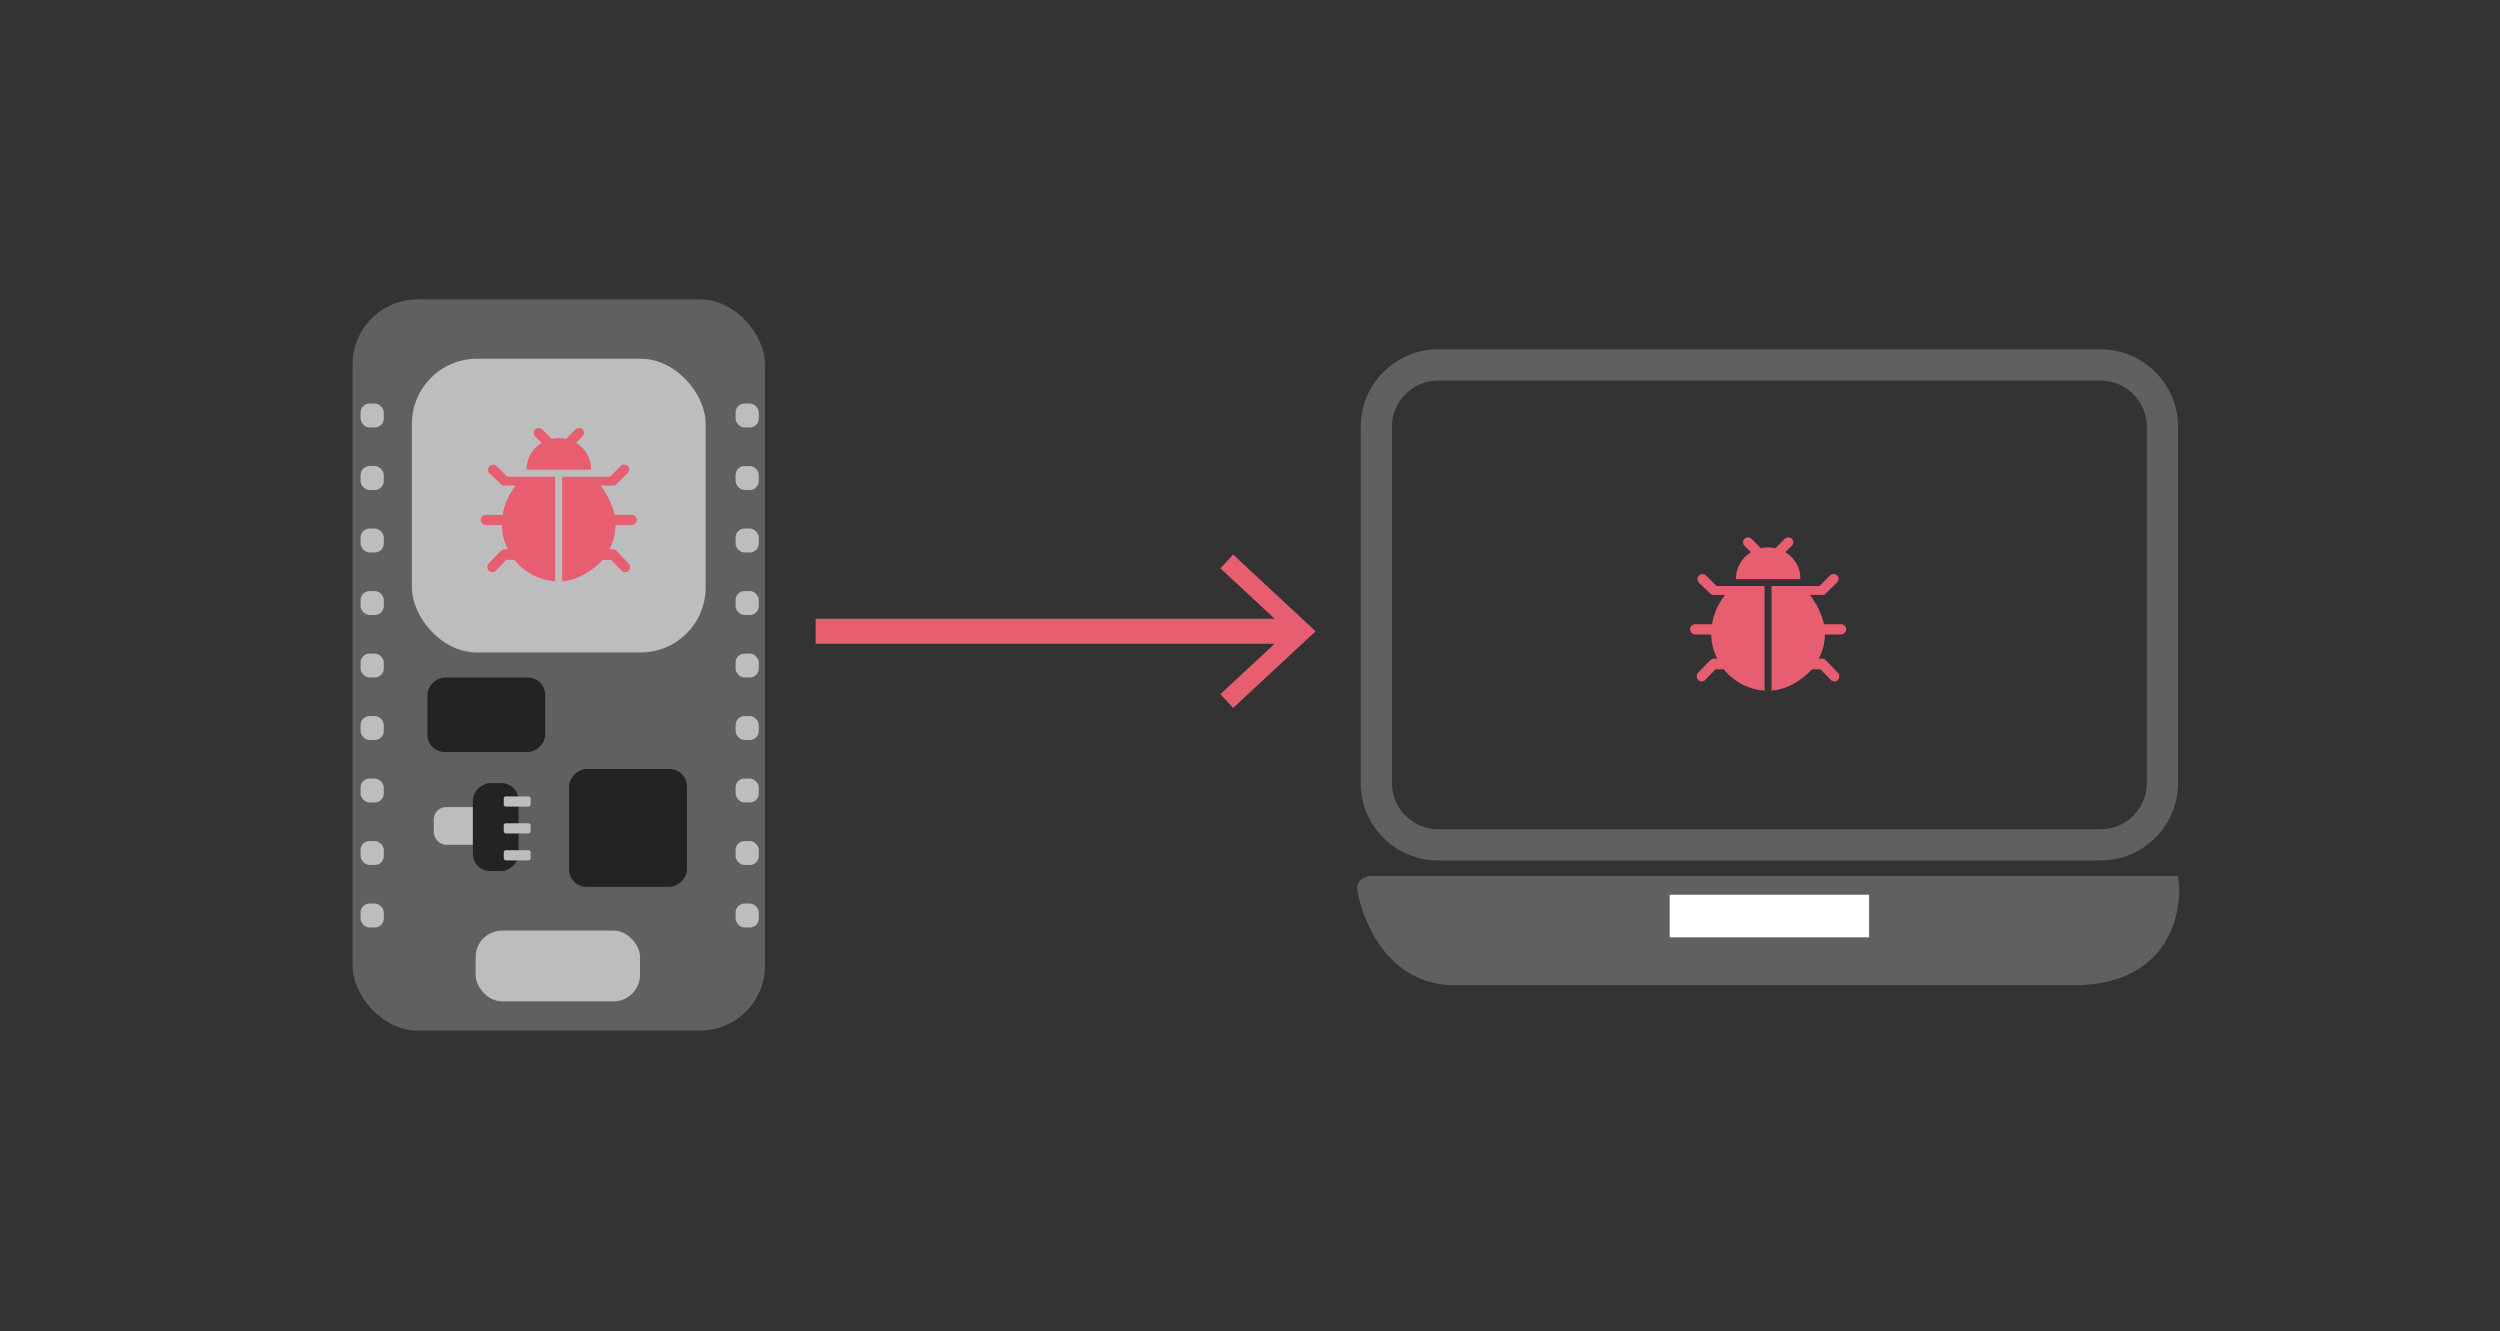 <?xml version="1.0" encoding="UTF-8"?>
<svg id="Layer_18" xmlns="http://www.w3.org/2000/svg" viewBox="0 0 800 426">
    <rect x="0" y="0" width="800" height="426" fill="#333333" stroke="none"/>
    <defs>
        <style>
            .cls-1{fill:#fff;}.cls-2{fill:#bdbdbd;}.cls-3{fill:#232323;}.cls-4{fill:#E85E71;}.cls-5{fill:none;stroke:#E85E71;stroke-width:8px;}.cls-5,.cls-6{stroke-miterlimit:10;}.cls-6{stroke:#606060;stroke-width:7px;}.cls-6,.cls-7{fill:#606060;}
        </style>
    </defs>
    <g>
        <g>
            <path class="cls-6" d="M437.83,283.79h255.99s2.28,28-30.38,28h-197.88c-23.55,0-28.11-28-27.73-28Z"/>
            <rect class="cls-1" x="534.3" y="286.31" width="63.81" height="13.64"/>
        </g>
        <path class="cls-7"
              d="M672.2,121.79c8.16,0,14.78,6.62,14.78,14.78v114.01c0,8.16-6.62,14.78-14.78,14.78h-212c-8.16,0-14.78-6.62-14.78-14.78v-114.01c0-8.16,6.62-14.78,14.78-14.78h212m0-10h-212c-13.66,0-24.78,11.12-24.78,24.78v114.01c0,13.66,11.12,24.78,24.78,24.78h212c13.66,0,24.78-11.12,24.78-24.78v-114.01c0-13.66-11.12-24.78-24.78-24.78h0Z"/>
    </g>
    <rect class="cls-7" x="112.81" y="95.79" width="132" height="234" rx="20.83" ry="20.83"/>
    <rect class="cls-2" x="131.81" y="114.79" width="94" height="94" rx="20.83" ry="20.83"/>
    <rect class="cls-2" x="152.2" y="297.79" width="52.61" height="22.65" rx="8.49" ry="8.49"/>
    <rect class="cls-2" x="115.39" y="289.14" width="7.42" height="7.65" rx="2.85" ry="2.85"/>
    <rect class="cls-2" x="115.39" y="269.14" width="7.42" height="7.65" rx="2.85" ry="2.85"/>
    <rect class="cls-2" x="115.39" y="249.14" width="7.42" height="7.65" rx="2.85" ry="2.85"/>
    <rect class="cls-2" x="115.39" y="229.14" width="7.42" height="7.65" rx="2.85" ry="2.85"/>
    <rect class="cls-2" x="115.39" y="209.14" width="7.42" height="7.65" rx="2.85" ry="2.85"/>
    <rect class="cls-2" x="115.39" y="189.14" width="7.42" height="7.65" rx="2.85" ry="2.85"/>
    <rect class="cls-2" x="115.39" y="169.14" width="7.42" height="7.65" rx="2.85" ry="2.85"/>
    <rect class="cls-2" x="115.39" y="149.14" width="7.42" height="7.65" rx="2.85" ry="2.85"/>
    <rect class="cls-2" x="115.39" y="129.14" width="7.42" height="7.65" rx="2.85" ry="2.85"/>
    <rect class="cls-2" x="235.39" y="289.14" width="7.42" height="7.65" rx="2.85" ry="2.85"/>
    <rect class="cls-2" x="235.39" y="269.14" width="7.42" height="7.65" rx="2.85" ry="2.85"/>
    <rect class="cls-2" x="235.39" y="249.14" width="7.42" height="7.65" rx="2.85" ry="2.85"/>
    <rect class="cls-2" x="235.39" y="229.14" width="7.42" height="7.65" rx="2.85" ry="2.85"/>
    <rect class="cls-2" x="235.39" y="209.14" width="7.42" height="7.65" rx="2.85" ry="2.85"/>
    <rect class="cls-2" x="235.39" y="189.14" width="7.42" height="7.65" rx="2.85" ry="2.85"/>
    <rect class="cls-2" x="235.39" y="169.14" width="7.42" height="7.65" rx="2.85" ry="2.85"/>
    <rect class="cls-2" x="235.39" y="149.14" width="7.42" height="7.65" rx="2.85" ry="2.85"/>
    <rect class="cls-2" x="235.39" y="129.14" width="7.42" height="7.65" rx="2.85" ry="2.85"/>
    <g>
        <g>
            <rect class="cls-2" x="138.81" y="258.28" width="24.97" height="12.06" rx="3.92" ry="3.92"
                  transform="translate(302.59 528.61) rotate(-180)"/>
            <rect class="cls-3" x="144.54" y="257.34" width="28.17" height="14.64" rx="5.57" ry="5.57"
                  transform="translate(-106.03 423.29) rotate(-90)"/>
        </g>
        <rect class="cls-2" x="161.2" y="272.06" width="8.61" height="3.27" rx=".67" ry=".67"
              transform="translate(331.01 547.39) rotate(-180)"/>
        <rect class="cls-2" x="161.2" y="263.45" width="8.61" height="3.27" rx=".67" ry=".67"
              transform="translate(331.01 530.16) rotate(-180)"/>
        <rect class="cls-2" x="161.2" y="254.83" width="8.61" height="3.27" rx=".67" ry=".67"
              transform="translate(331.01 512.94) rotate(-180)"/>
    </g>
    <rect class="cls-3" x="182.11" y="246.09" width="37.72" height="37.69" rx="5.57" ry="5.57"
          transform="translate(-63.97 465.9) rotate(-90)"/>
    <rect class="cls-3" x="143.69" y="209.88" width="23.86" height="37.69" rx="5.57" ry="5.57"
          transform="translate(-73.1 384.34) rotate(-90)"/>
    <g>
        <line class="cls-5" x1="261" y1="202" x2="414.49" y2="202"/>
        <polygon class="cls-4"
                 points="394.61 226.54 390.52 222.14 412.19 202.01 390.52 181.86 394.61 177.47 421 202.01 394.61 226.54"/>
    </g>
    <g>
        <path class="cls-4"
              d="M162.35,152.55l-3.4-3.37c-.63-.63-1.65-.61-2.29,.02-.63,.63-.63,1.66,0,2.3l3.87,3.64c.3,.3,.72,.23,1.14,.23h3.35c-2.2,2.76-3.64,6.07-4.18,9.38h-5.44c-1.04,0-1.85,1.12-1.48,2.17,.23,.68,.9,1.11,1.62,1.11h5.06c.03,2.76,.73,5.53,1.95,7.74h-1.2c-.42,0-.83,.25-1.13,.55l-3.82,3.95c-.62,.64-.62,1.69,0,2.32,.31,.32,.72,.48,1.13,.48s.82-.16,1.13-.48l3.35-3.43h2.58c3.14,3.97,8.07,6.54,13.06,6.83v-33.45h-15.31Z"/>
        <path class="cls-4"
              d="M202.23,164.74h-5.56c-.68-3.31-2.45-6.62-4.51-9.38h3.72c.43,0,.84,.08,1.14-.23l3.87-3.76c.63-.63,.63-1.59,0-2.22-.63-.63-1.66-.64-2.29,0l-3.4,3.4h-15.31v33.44c5-.33,9.84-3.42,12.97-6.82h2.66l3.35,3.43c.31,.32,.72,.48,1.13,.48s.81-.16,1.13-.47c.62-.63,.62-1.67,0-2.3l-3.82-3.99c-.3-.31-.71-.55-1.13-.55h-1.18c1.23-2.21,1.94-4.98,1.97-7.74h5.1c.72,0,1.39-.43,1.62-1.11,.37-1.06-.44-2.17-1.48-2.17h0Z"/>
        <path class="cls-4"
              d="M168.5,150.32h20.64c0-3.89-1.93-6.81-4.82-8.64l2.08-2.04c.62-.62,.62-1.61,0-2.23-.62-.62-1.63-.61-2.26,.01l-3.01,3.02c-.74-.17-1.51-.27-2.31-.27s-1.57,.1-2.31,.27l-3.01-3.01c-.62-.62-1.63-.62-2.26,0-.62,.62-.62,1.63,0,2.26l2.08,2c-2.89,1.83-4.82,4.75-4.82,8.64h0Z"/>
    </g>
    <g>
        <path class="cls-4"
              d="M549.35,187.55l-3.4-3.37c-.63-.63-1.65-.61-2.29,.02-.63,.63-.63,1.66,0,2.3l3.87,3.64c.3,.3,.72,.23,1.14,.23h3.35c-2.2,2.76-3.64,6.07-4.18,9.38h-5.44c-1.04,0-1.85,1.12-1.48,2.17,.23,.68,.9,1.11,1.62,1.11h5.06c.03,2.76,.73,5.53,1.95,7.74h-1.2c-.42,0-.83,.25-1.13,.55l-3.82,3.95c-.62,.64-.62,1.69,0,2.32,.31,.32,.72,.48,1.13,.48s.82-.16,1.13-.48l3.35-3.43h2.58c3.14,3.97,8.07,6.54,13.06,6.83v-33.45h-15.31Z"/>
        <path class="cls-4"
              d="M589.23,199.74h-5.56c-.68-3.31-2.45-6.62-4.51-9.38h3.72c.43,0,.84,.08,1.14-.23l3.87-3.76c.63-.63,.63-1.59,0-2.22-.63-.63-1.66-.64-2.29,0l-3.4,3.4h-15.31v33.44c5-.33,9.84-3.42,12.97-6.82h2.66l3.35,3.43c.31,.32,.72,.48,1.13,.48s.81-.16,1.13-.47c.62-.63,.62-1.67,0-2.3l-3.82-3.99c-.3-.31-.71-.55-1.13-.55h-1.18c1.23-2.21,1.94-4.98,1.97-7.74h5.1c.72,0,1.39-.43,1.62-1.11,.37-1.06-.44-2.17-1.48-2.17h0Z"/>
        <path class="cls-4"
              d="M555.5,185.32h20.64c0-3.89-1.93-6.81-4.82-8.64l2.08-2.04c.62-.62,.62-1.61,0-2.23-.62-.62-1.63-.61-2.26,.01l-3.01,3.02c-.74-.17-1.51-.27-2.31-.27s-1.57,.1-2.31,.27l-3.01-3.01c-.62-.62-1.63-.62-2.26,0-.62,.62-.62,1.63,0,2.26l2.08,2c-2.89,1.83-4.82,4.75-4.82,8.64h0Z"/>
    </g>
</svg>
